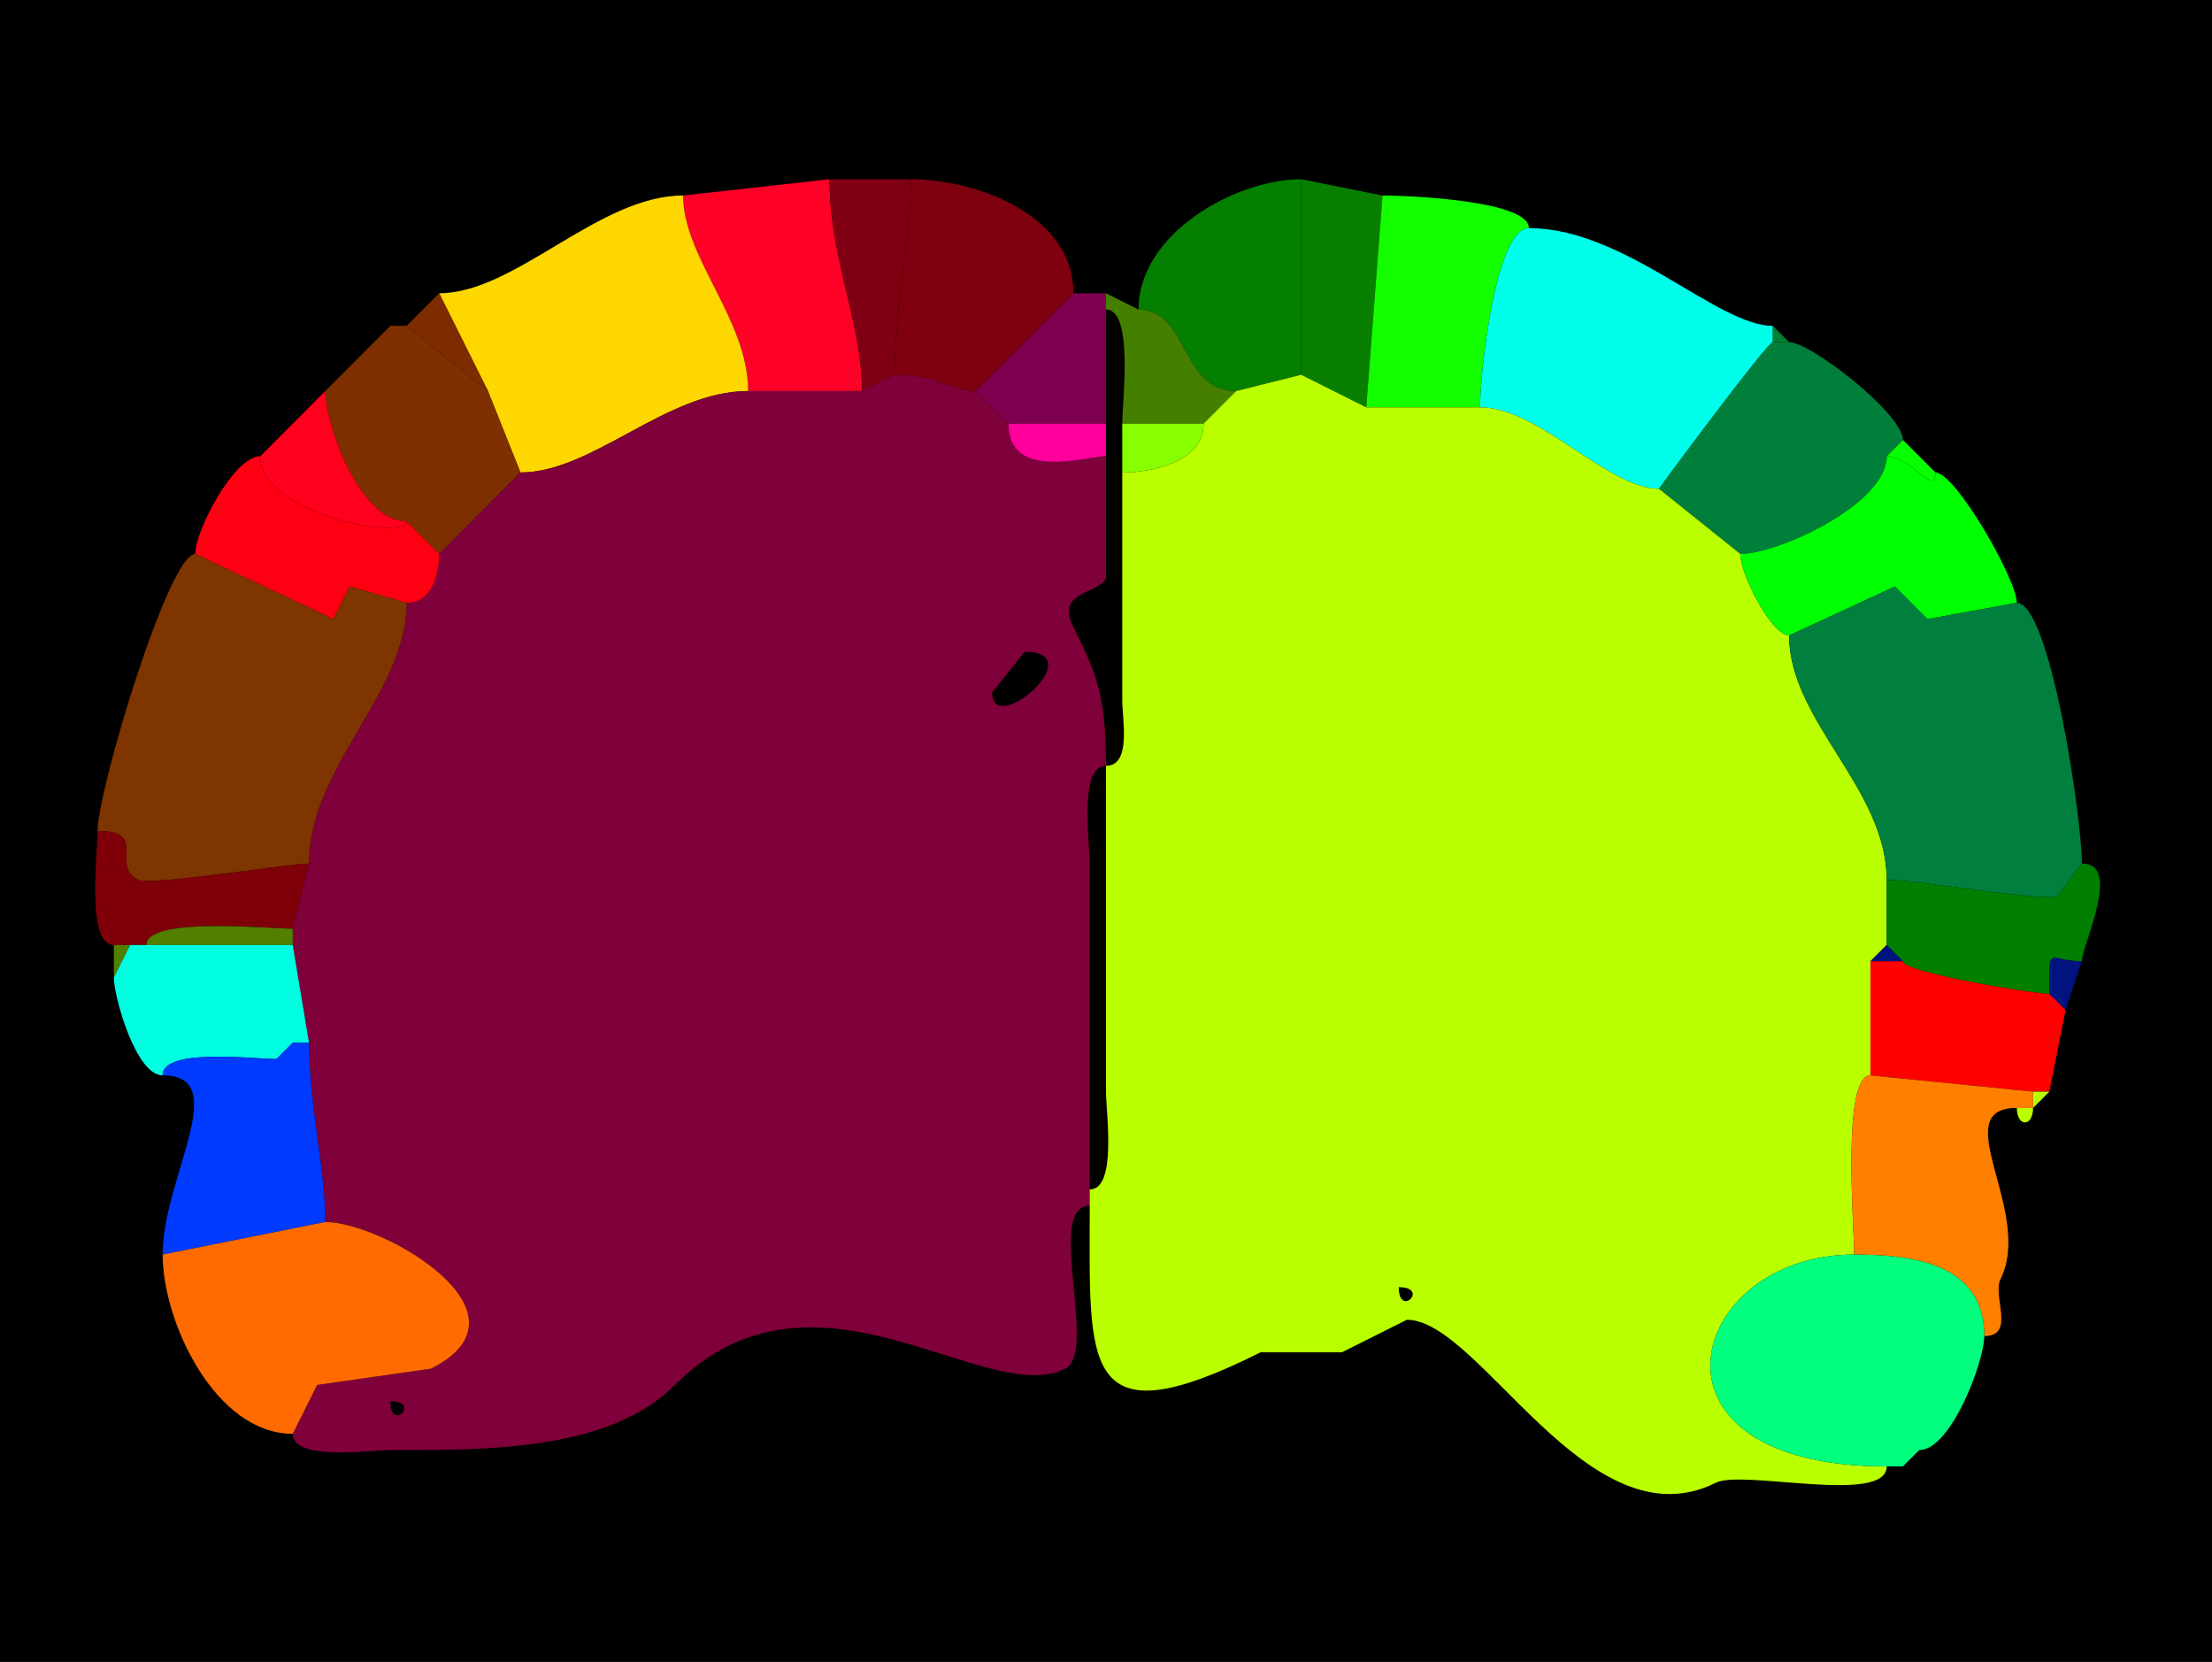 <?xml version="1.0" encoding="UTF-8"?>
<svg xmlns="http://www.w3.org/2000/svg" xmlns:xlink="http://www.w3.org/1999/xlink" width="430px" height="323px" viewBox="0 0 430 323" version="1.1">
<g id="surface1">
<rect x="0" y="0" width="430" height="323" style="fill:rgb(0%,0%,0%);fill-opacity:1;stroke:none;"/>
<path style=" stroke:none;fill-rule:nonzero;fill:rgb(100%,0%,15.294%);fill-opacity:1;" d="M 145.441 76 L 167.574 76 C 167.574 62.68 161.25 50.176 161.25 34.832 C 161.25 34.832 132.793 38 132.793 38 C 132.793 50.031 145.441 62.133 145.441 76 Z M 145.441 76 "/>
<path style=" stroke:none;fill-rule:nonzero;fill:rgb(49.804%,0%,7.451%);fill-opacity:1;" d="M 173.898 72.832 L 167.574 76 C 167.574 62.68 161.25 50.176 161.25 34.832 C 161.25 34.832 177.059 34.832 177.059 34.832 C 177.059 45.32 173.898 60.289 173.898 72.832 Z M 173.898 72.832 "/>
<path style=" stroke:none;fill-rule:nonzero;fill:rgb(49.804%,0%,5.49%);fill-opacity:1;" d="M 173.898 72.832 C 182.395 72.832 184.703 76 189.707 76 C 189.707 76 208.676 57 208.676 57 C 208.676 41.625 189.59 34.832 177.059 34.832 C 177.059 45.32 173.898 60.289 173.898 72.832 Z M 173.898 72.832 "/>
<path style=" stroke:none;fill-rule:nonzero;fill:rgb(1.569%,49.804%,0%);fill-opacity:1;" d="M 252.941 72.832 L 240.293 76 C 229.367 76 231.129 60.168 221.324 60.168 C 221.324 45.34 240.234 34.832 252.941 34.832 C 252.941 45.578 252.941 61.879 252.941 72.832 Z M 252.941 72.832 "/>
<path style=" stroke:none;fill-rule:nonzero;fill:rgb(3.529%,49.804%,0%);fill-opacity:1;" d="M 252.941 72.832 L 265.59 79.168 C 265.59 79.168 268.75 38 268.75 38 C 268.75 38 252.941 34.832 252.941 34.832 C 252.941 45.578 252.941 61.879 252.941 72.832 Z M 252.941 72.832 "/>
<path style=" stroke:none;fill-rule:nonzero;fill:rgb(100%,84.314%,0%);fill-opacity:1;" d="M 145.441 76 C 129.543 76 115.227 91.832 101.176 91.832 C 101.176 91.832 94.852 76 94.852 76 C 94.852 76 85.367 57 85.367 57 C 100.156 57 116.336 38 132.793 38 C 132.793 50.031 145.441 62.133 145.441 76 Z M 145.441 76 "/>
<path style=" stroke:none;fill-rule:nonzero;fill:rgb(7.451%,100%,0%);fill-opacity:1;" d="M 265.59 79.168 L 287.719 79.168 C 287.719 72.457 290.723 44.332 297.207 44.332 C 297.207 39.031 274.309 38 268.75 38 C 268.75 38 265.59 79.168 265.59 79.168 Z M 265.59 79.168 "/>
<path style=" stroke:none;fill-rule:nonzero;fill:rgb(0%,100%,92.157%);fill-opacity:1;" d="M 287.719 79.168 C 299.215 79.168 312.539 95 322.5 95 C 322.5 94.887 343.539 66.5 344.633 66.5 C 344.633 66.5 344.633 63.332 344.633 63.332 C 333.785 63.332 315.879 44.332 297.207 44.332 C 290.723 44.332 287.719 72.457 287.719 79.168 Z M 287.719 79.168 "/>
<path style=" stroke:none;fill-rule:nonzero;fill:rgb(49.804%,16.863%,0%);fill-opacity:1;" d="M 79.043 63.332 L 94.852 76 C 94.852 76 85.367 57 85.367 57 C 85.367 57 79.043 63.332 79.043 63.332 Z M 79.043 63.332 "/>
<path style=" stroke:none;fill-rule:nonzero;fill:rgb(49.804%,0%,30.588%);fill-opacity:1;" d="M 196.031 82.332 L 215 82.332 C 215 82.332 215 60.168 215 60.168 C 215 60.168 215 57 215 57 C 215 57 208.676 57 208.676 57 C 208.676 57 189.707 76 189.707 76 C 189.707 76 196.031 82.332 196.031 82.332 Z M 196.031 82.332 "/>
<path style=" stroke:none;fill-rule:nonzero;fill:rgb(26.667%,49.804%,0%);fill-opacity:1;" d="M 218.16 82.332 L 233.969 82.332 C 233.969 82.332 240.293 76 240.293 76 C 229.367 76 231.129 60.168 221.324 60.168 C 221.324 60.168 215 57 215 57 C 215 57 215 60.168 215 60.168 C 220.418 60.168 218.16 77.883 218.16 82.332 Z M 218.16 82.332 "/>
<path style=" stroke:none;fill-rule:nonzero;fill:rgb(49.804%,16.863%,0%);fill-opacity:1;" d="M 75.883 63.332 L 72.719 66.5 C 72.719 66.5 75.883 63.332 75.883 63.332 Z M 75.883 63.332 "/>
<path style=" stroke:none;fill-rule:nonzero;fill:rgb(49.804%,18.824%,0%);fill-opacity:1;" d="M 79.043 101.332 L 85.367 107.668 C 85.367 107.668 101.176 91.832 101.176 91.832 C 101.176 91.832 94.852 76 94.852 76 C 94.852 76 79.043 63.332 79.043 63.332 C 79.043 63.332 75.883 63.332 75.883 63.332 C 75.883 63.332 72.719 66.5 72.719 66.5 C 72.719 66.5 69.559 69.668 69.559 69.668 C 69.559 69.668 63.234 76 63.234 76 C 63.234 82.5 69.965 101.332 79.043 101.332 Z M 79.043 101.332 "/>
<path style=" stroke:none;fill-rule:nonzero;fill:rgb(0%,49.804%,20.784%);fill-opacity:1;" d="M 344.633 66.5 L 347.793 66.5 C 347.793 66.5 344.633 63.332 344.633 63.332 C 344.633 63.332 344.633 66.5 344.633 66.5 Z M 344.633 66.5 "/>
<path style=" stroke:none;fill-rule:nonzero;fill:rgb(49.804%,16.863%,0%);fill-opacity:1;" d="M 72.719 66.5 L 69.559 69.668 C 69.559 69.668 72.719 66.5 72.719 66.5 Z M 72.719 66.5 "/>
<path style=" stroke:none;fill-rule:nonzero;fill:rgb(0%,49.804%,22.745%);fill-opacity:1;" d="M 322.5 95 L 338.309 107.668 C 345.527 107.668 366.766 98.047 366.766 88.668 C 366.766 88.668 369.926 85.5 369.926 85.5 C 369.926 80.465 352.023 66.5 347.793 66.5 C 347.793 66.5 344.633 66.5 344.633 66.5 C 343.539 66.5 322.5 94.887 322.5 95 Z M 322.5 95 "/>
<path style=" stroke:none;fill-rule:evenodd;fill:rgb(49.804%,0%,22.745%);fill-opacity:1;" d="M 75.883 272.332 C 75.883 278.445 81.984 272.332 75.883 272.332 M 199.191 126.668 L 192.867 134.582 C 192.867 143.582 212.375 126.668 199.191 126.668 M 63.234 237.5 C 74.363 237.5 105.199 255.277 83.785 266 L 61.656 269.168 L 56.91 278.668 C 56.91 284 71.707 281.832 75.883 281.832 C 94.516 281.832 118.355 282.043 131.215 269.168 C 158.309 242.027 191.531 273.793 207.094 266 C 213.527 262.777 203.117 234.332 211.84 234.332 C 211.84 234.332 211.84 231.168 211.84 231.168 C 211.84 231.168 211.84 167.832 211.84 167.832 C 211.84 163.652 209.676 148.832 215 148.832 C 215 134.957 213.07 130.715 208.676 121.918 C 205.109 114.77 213.422 115.574 215 112.418 C 215 112.418 215 88.668 215 88.668 C 211.277 88.668 196.031 93.656 196.031 82.332 C 196.031 82.332 189.707 76 189.707 76 C 184.703 76 182.395 72.832 173.898 72.832 C 173.898 72.832 167.574 76 167.574 76 C 167.574 76 145.441 76 145.441 76 C 129.543 76 115.227 91.832 101.176 91.832 C 101.176 91.832 85.367 107.668 85.367 107.668 C 85.367 111.59 84.031 117.168 79.043 117.168 C 79.043 134.844 60.074 149.004 60.074 167.832 C 60.074 167.832 56.91 180.5 56.91 180.5 C 56.91 180.5 56.91 183.668 56.91 183.668 C 56.91 183.668 60.074 202.668 60.074 202.668 C 60.074 214.719 63.234 227.211 63.234 237.5 Z M 63.234 237.5 "/>
<path style=" stroke:none;fill-rule:evenodd;fill:rgb(72.941%,100%,0%);fill-opacity:1;" d="M 271.91 250.168 C 271.91 256.277 278.016 250.168 271.91 250.168 M 360.441 243.832 C 327.922 243.832 316.387 285 366.766 285 C 366.766 292.566 338.766 285.562 333.566 288.168 C 308.762 300.59 287.688 256.5 273.492 256.5 C 273.492 256.5 260.844 262.832 260.844 262.832 C 260.844 262.832 245.035 262.832 245.035 262.832 C 209.805 280.477 211.84 265.027 211.84 234.332 C 211.84 234.332 211.84 231.168 211.84 231.168 C 217.164 231.168 215 216.348 215 212.168 C 215 212.168 215 148.832 215 148.832 C 219.992 148.832 218.16 139.793 218.16 136.168 C 218.16 136.168 218.16 91.832 218.16 91.832 C 223.742 91.832 233.969 89.91 233.969 82.332 C 233.969 82.332 240.293 76 240.293 76 C 240.293 76 252.941 72.832 252.941 72.832 C 252.941 72.832 265.59 79.168 265.59 79.168 C 265.59 79.168 287.719 79.168 287.719 79.168 C 299.215 79.168 312.539 95 322.5 95 C 322.5 95 338.309 107.668 338.309 107.668 C 338.309 111.586 344.391 123.5 347.793 123.5 C 347.793 140.066 366.766 153.285 366.766 171 C 366.766 171 366.766 183.668 366.766 183.668 C 366.766 183.668 363.602 186.832 363.602 186.832 C 363.602 186.832 363.602 209 363.602 209 C 357.996 209 360.441 238.32 360.441 243.832 Z M 360.441 243.832 "/>
<path style=" stroke:none;fill-rule:nonzero;fill:rgb(100%,0%,11.373%);fill-opacity:1;" d="M 50.59 88.668 C 50.59 100.027 79.043 105.145 79.043 101.332 C 69.965 101.332 63.234 82.5 63.234 76 C 63.234 76 50.59 88.668 50.59 88.668 Z M 50.59 88.668 "/>
<path style=" stroke:none;fill-rule:nonzero;fill:rgb(100%,0%,61.176%);fill-opacity:1;" d="M 215 82.332 L 215 88.668 C 211.277 88.668 196.031 93.656 196.031 82.332 C 196.031 82.332 215 82.332 215 82.332 Z M 215 82.332 "/>
<path style=" stroke:none;fill-rule:nonzero;fill:rgb(53.333%,100%,0%);fill-opacity:1;" d="M 233.969 82.332 C 233.969 89.91 223.742 91.832 218.16 91.832 C 218.16 91.832 218.16 82.332 218.16 82.332 C 218.16 82.332 233.969 82.332 233.969 82.332 Z M 233.969 82.332 "/>
<path style=" stroke:none;fill-rule:nonzero;fill:rgb(3.529%,100%,0%);fill-opacity:1;" d="M 366.766 88.668 C 371.629 88.668 376.25 96.766 376.25 91.832 C 376.25 91.832 369.926 85.5 369.926 85.5 C 369.926 85.5 366.766 88.668 366.766 88.668 Z M 366.766 88.668 "/>
<path style=" stroke:none;fill-rule:nonzero;fill:rgb(100%,0%,7.451%);fill-opacity:1;" d="M 85.367 107.668 C 85.367 111.59 84.031 117.168 79.043 117.168 C 79.043 117.168 67.977 114 67.977 114 C 67.977 114 64.816 120.332 64.816 120.332 C 64.816 120.332 37.941 107.668 37.941 107.668 C 37.941 103.18 45.473 88.668 50.59 88.668 C 50.59 100.027 79.043 105.145 79.043 101.332 C 79.043 101.332 85.367 107.668 85.367 107.668 Z M 85.367 107.668 "/>
<path style=" stroke:none;fill-rule:nonzero;fill:rgb(0%,100%,0%);fill-opacity:1;" d="M 392.059 117.168 L 374.668 120.332 L 368.344 114 L 347.793 123.5 C 344.391 123.5 338.309 111.586 338.309 107.668 C 345.527 107.668 366.766 98.047 366.766 88.668 C 371.629 88.668 376.25 96.766 376.25 91.832 C 380.113 91.832 392.059 112.574 392.059 117.168 Z M 392.059 117.168 "/>
<path style=" stroke:none;fill-rule:nonzero;fill:rgb(49.804%,20.784%,0%);fill-opacity:1;" d="M 18.969 161.5 C 29.109 161.5 21.148 168.133 26.875 171 C 29.324 172.227 56.293 167.832 60.074 167.832 C 60.074 149.004 79.043 134.844 79.043 117.168 C 79.043 117.168 67.977 114 67.977 114 C 67.977 114 64.816 120.332 64.816 120.332 C 64.816 120.332 37.941 107.668 37.941 107.668 C 32.754 107.668 18.969 153.645 18.969 161.5 Z M 18.969 161.5 "/>
<path style=" stroke:none;fill-rule:nonzero;fill:rgb(0%,49.804%,24.706%);fill-opacity:1;" d="M 404.707 167.832 L 399.965 174.168 C 397.57 175.367 372.855 171 366.766 171 C 366.766 153.285 347.793 140.066 347.793 123.5 C 347.793 123.5 368.344 114 368.344 114 C 368.344 114 374.668 120.332 374.668 120.332 C 374.668 120.332 392.059 117.168 392.059 117.168 C 398.516 117.168 404.707 158.891 404.707 167.832 Z M 404.707 167.832 "/>
<path style=" stroke:none;fill-rule:nonzero;fill:rgb(49.804%,0%,3.529%);fill-opacity:1;" d="M 25.293 183.668 L 28.457 183.668 C 28.457 178.121 51.938 180.5 56.91 180.5 C 56.91 180.5 60.074 167.832 60.074 167.832 C 56.293 167.832 29.324 172.227 26.875 171 C 21.148 168.133 29.109 161.5 18.969 161.5 C 18.969 165.949 16.715 183.668 22.133 183.668 C 22.133 183.668 25.293 183.668 25.293 183.668 Z M 25.293 183.668 "/>
<path style=" stroke:none;fill-rule:nonzero;fill:rgb(0%,49.804%,0%);fill-opacity:1;" d="M 404.707 186.832 C 398.039 186.832 398.383 183.152 398.383 193.168 C 395.562 193.168 369.926 189.035 369.926 186.832 C 369.926 186.832 366.766 183.668 366.766 183.668 C 366.766 183.668 366.766 171 366.766 171 C 372.855 171 397.57 175.367 399.965 174.168 C 399.965 174.168 404.707 167.832 404.707 167.832 C 412.656 167.832 404.707 183.711 404.707 186.832 Z M 404.707 186.832 "/>
<path style=" stroke:none;fill-rule:nonzero;fill:rgb(32.549%,49.804%,0%);fill-opacity:1;" d="M 28.457 183.668 L 56.91 183.668 C 56.91 183.668 56.91 180.5 56.91 180.5 C 51.938 180.5 28.457 178.121 28.457 183.668 Z M 28.457 183.668 "/>
<path style=" stroke:none;fill-rule:nonzero;fill:rgb(32.549%,49.804%,0%);fill-opacity:1;" d="M 25.293 183.668 L 22.133 190 C 22.133 190 22.133 183.668 22.133 183.668 C 22.133 183.668 25.293 183.668 25.293 183.668 Z M 25.293 183.668 "/>
<path style=" stroke:none;fill-rule:nonzero;fill:rgb(0%,100%,88.235%);fill-opacity:1;" d="M 53.75 205.832 C 49.305 205.832 31.617 203.574 31.617 209 C 26.367 209 22.133 193.629 22.133 190 C 22.133 190 25.293 183.668 25.293 183.668 C 25.293 183.668 28.457 183.668 28.457 183.668 C 28.457 183.668 56.91 183.668 56.91 183.668 C 56.91 183.668 60.074 202.668 60.074 202.668 C 60.074 202.668 56.91 202.668 56.91 202.668 C 56.91 202.668 53.75 205.832 53.75 205.832 Z M 53.75 205.832 "/>
<path style=" stroke:none;fill-rule:nonzero;fill:rgb(0%,7.451%,49.804%);fill-opacity:1;" d="M 363.602 186.832 L 369.926 186.832 C 369.926 186.832 366.766 183.668 366.766 183.668 C 366.766 183.668 363.602 186.832 363.602 186.832 Z M 363.602 186.832 "/>
<path style=" stroke:none;fill-rule:nonzero;fill:rgb(0%,7.451%,49.804%);fill-opacity:1;" d="M 398.383 193.168 L 401.543 196.332 C 401.543 196.332 404.707 186.832 404.707 186.832 C 398.039 186.832 398.383 183.152 398.383 193.168 Z M 398.383 193.168 "/>
<path style=" stroke:none;fill-rule:nonzero;fill:rgb(100%,0%,0%);fill-opacity:1;" d="M 395.219 212.168 L 398.383 212.168 C 398.383 212.168 401.543 196.332 401.543 196.332 C 401.543 196.332 398.383 193.168 398.383 193.168 C 395.562 193.168 369.926 189.035 369.926 186.832 C 369.926 186.832 363.602 186.832 363.602 186.832 C 363.602 186.832 363.602 209 363.602 209 C 363.602 209 395.219 212.168 395.219 212.168 Z M 395.219 212.168 "/>
<path style=" stroke:none;fill-rule:nonzero;fill:rgb(49.804%,43.922%,0%);fill-opacity:1;" d="M 56.91 202.668 L 53.75 205.832 C 53.75 205.832 56.91 202.668 56.91 202.668 Z M 56.91 202.668 "/>
<path style=" stroke:none;fill-rule:nonzero;fill:rgb(0%,22.745%,100%);fill-opacity:1;" d="M 63.234 237.5 L 31.617 243.832 C 31.617 228.902 45.383 209 31.617 209 C 31.617 203.574 49.305 205.832 53.75 205.832 C 53.75 205.832 56.91 202.668 56.91 202.668 C 56.91 202.668 60.074 202.668 60.074 202.668 C 60.074 214.719 63.234 227.211 63.234 237.5 Z M 63.234 237.5 "/>
<path style=" stroke:none;fill-rule:nonzero;fill:rgb(100%,49.804%,0%);fill-opacity:1;" d="M 360.441 243.832 C 372.402 243.832 385.734 245.836 385.734 259.668 C 391.902 259.668 387.242 251.895 388.898 248.582 C 395.391 235.574 378.113 215.332 392.059 215.332 C 392.059 215.332 395.219 215.332 395.219 215.332 C 395.219 215.332 395.219 212.168 395.219 212.168 C 395.219 212.168 363.602 209 363.602 209 C 357.996 209 360.441 238.32 360.441 243.832 Z M 360.441 243.832 "/>
<path style=" stroke:none;fill-rule:nonzero;fill:rgb(72.941%,100%,0%);fill-opacity:1;" d="M 398.383 212.168 L 395.219 215.332 C 395.219 215.332 395.219 212.168 395.219 212.168 C 395.219 212.168 398.383 212.168 398.383 212.168 Z M 398.383 212.168 "/>
<path style=" stroke:none;fill-rule:nonzero;fill:rgb(72.941%,100%,0%);fill-opacity:1;" d="M 392.059 215.332 L 395.219 215.332 C 395.219 219.09 392.059 219.09 392.059 215.332 Z M 392.059 215.332 "/>
<path style=" stroke:none;fill-rule:nonzero;fill:rgb(100%,41.961%,0%);fill-opacity:1;" d="M 31.617 243.832 C 31.617 256.934 41.844 278.668 56.91 278.668 C 56.91 278.668 61.656 269.168 61.656 269.168 C 61.656 269.168 83.785 266 83.785 266 C 105.199 255.277 74.363 237.5 63.234 237.5 C 63.234 237.5 31.617 243.832 31.617 243.832 Z M 31.617 243.832 "/>
<path style=" stroke:none;fill-rule:nonzero;fill:rgb(0%,100%,49.804%);fill-opacity:1;" d="M 366.766 285 L 369.926 285 C 369.926 285 373.09 281.832 373.09 281.832 C 379.246 281.832 385.734 264.645 385.734 259.668 C 385.734 245.836 372.402 243.832 360.441 243.832 C 327.922 243.832 316.387 285 366.766 285 Z M 366.766 285 "/>
<path style=" stroke:none;fill-rule:nonzero;fill:rgb(72.941%,100%,0%);fill-opacity:1;" d="M 373.09 281.832 L 369.926 285 C 369.926 285 373.09 281.832 373.09 281.832 Z M 373.09 281.832 "/>
</g>
</svg>
